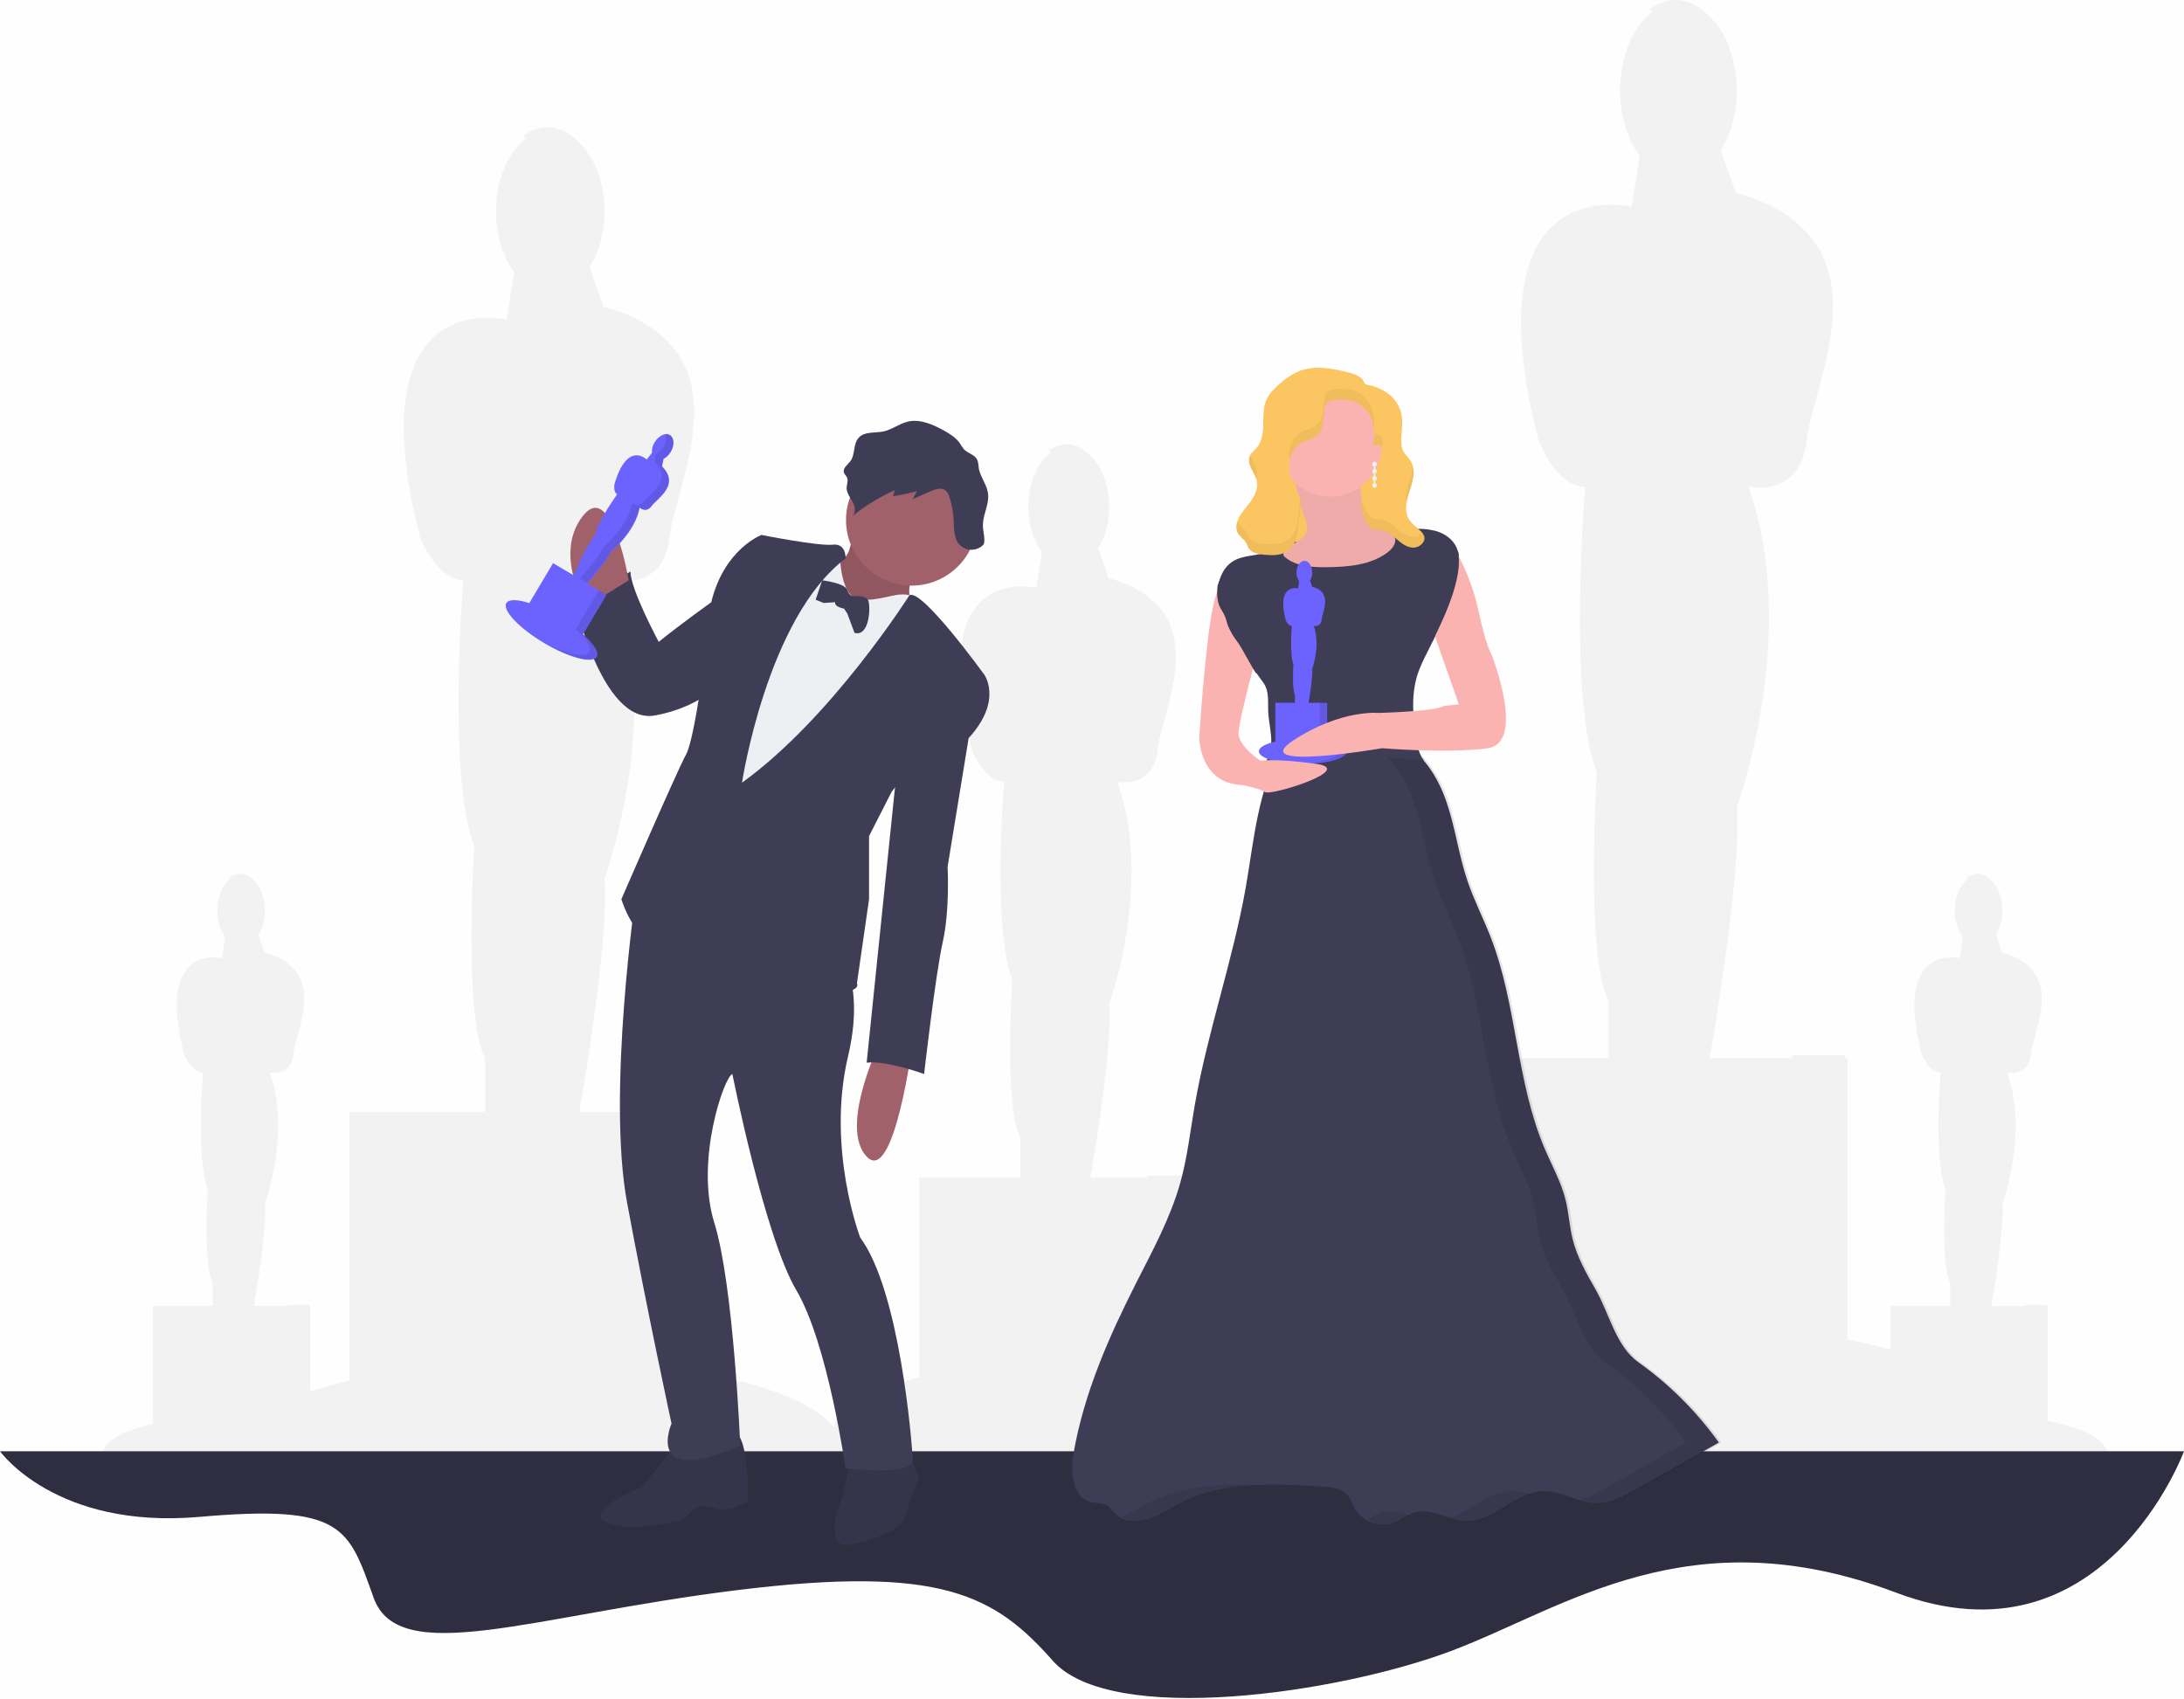 <svg width="1081" height="841" viewBox="0 0 1081 841" fill="none" xmlns="http://www.w3.org/2000/svg">
<rect width="1081" height="841" fill="#FFFEFE"/>
<g id="undraw_awards_fieb 1" clip-path="url(#clip0_0_1)">
<path id="Vector" d="M979.66 689.32C969.5 678.51 945.99 669.25 914.5 663.12V523.8H913.06V522.36H887.06V523.8H846.21C849.87 502.72 862.08 429.22 859.62 399.7C859.62 399.7 891.36 313.13 865.39 240.98C865.39 240.98 891.39 246.75 894.25 217.89C896.58 194.59 923.33 143.11 892.61 113.49C885.4 105.93 874.68 99.68 859.2 95.49L851.69 74.49C856.59 66.74 859.62 56.28 859.62 44.75C859.62 29.22 854.16 15.61 845.98 7.97C841.27 2.97 835.52 -0.03 829.31 -0.03C824.58 0.042 820.009 1.681 816.31 4.63C816.85 5.04 817.37 5.48 817.89 5.94C808.4 13.03 801.89 27.72 801.89 44.7C801.89 57.55 805.64 69.06 811.57 76.99L807.66 102.42C807.66 102.42 726.86 82.25 761.5 217.89C761.5 217.89 770.16 240.98 784.59 240.98C784.59 240.98 775.93 344.87 790.36 382.39C790.36 382.39 784.59 474.74 796.14 494.94V523.8H723.98V666.7C687.04 675.16 663.37 688.15 663.37 702.7C663.37 728.21 735.73 748.88 824.99 748.88C914.25 748.88 986.6 728.25 986.6 702.73C986.6 698.07 984.16 693.57 979.66 689.32Z" fill="#F2F2F2"/>
<path id="Vector_2" d="M410.92 704.46C401.49 694.4 379.59 685.79 350.24 680.08V550.43H348.9V549.09H324.73V550.43H286.73C290.14 530.82 301.5 462.43 299.21 434.95C299.21 434.95 328.75 354.38 304.58 287.24C304.58 287.24 328.75 292.61 331.44 265.76C333.61 244.08 358.5 196.17 329.91 168.61C323.2 161.61 313.23 155.76 298.83 151.88L291.83 132.3C296.4 125.08 299.21 115.36 299.21 104.62C299.21 90.17 294.14 77.51 286.52 70.4C282.14 65.74 276.79 63 271.01 63C266.614 63.07 262.365 64.596 258.93 67.34C259.43 67.72 259.93 68.13 260.4 68.55C251.57 75.15 245.5 88.82 245.5 104.62C245.5 116.62 249 127.29 254.5 134.62L250.86 158.28C250.86 158.28 175.67 139.48 207.86 265.71C207.86 265.71 215.92 287.19 229.35 287.19C229.35 287.19 221.29 383.87 234.72 418.79C234.72 418.79 229.35 504.73 240.09 523.53V550.38H172.99V683.38C138.62 691.25 116.59 703.38 116.59 716.91C116.59 740.64 183.93 759.91 266.99 759.91C350.05 759.91 417.38 740.67 417.38 716.91C417.38 712.6 415.11 708.41 410.92 704.46Z" fill="#F2F2F2"/>
<path id="Vector_3" d="M632.19 697.69C625.19 690.19 608.85 683.78 586.99 679.53V582.97H585.99V581.97H567.99V582.97H539.69C542.23 568.36 550.69 517.41 548.99 496.97C548.99 496.97 570.99 436.97 552.99 386.97C552.99 386.97 570.99 390.97 572.99 370.97C574.61 354.82 593.15 319.14 571.85 298.61C566.85 293.37 559.43 289.04 548.7 286.15L543.5 271.54C547.215 265.312 549.119 258.171 549 250.92C549 240.16 545.22 230.73 539.54 225.43C536.28 221.96 532.3 219.92 528 219.92C524.724 219.974 521.559 221.114 519 223.16C519.38 223.44 519.74 223.74 520.1 224.06C513.52 228.97 509 239.15 509 250.92C509 259.83 511.61 267.81 515.72 273.3L513 290.93C513 290.93 457 276.93 481 370.93C481 370.93 487 386.93 497 386.93C497 386.93 491 458.93 501 484.93C501 484.93 497 548.93 505 562.93V582.93H455V681.93C429.4 687.79 413 696.8 413 706.93C413 724.61 463.15 738.93 525 738.93C586.85 738.93 637 724.6 637 706.93C637 703.75 635.31 700.63 632.19 697.69Z" fill="#F2F2F2"/>
<path id="Vector_4" d="M1040.16 714.07C1036.02 709.65 1026.41 705.87 1013.53 703.36V646.46H1012.94V645.87H1002.33V646.46H985.65C987.15 637.85 992.14 607.82 991.13 595.77C991.13 595.77 1004.13 560.4 993.49 530.93C993.49 530.93 1004.1 533.29 1005.28 521.5C1006.28 511.99 1017.16 490.96 1004.61 478.86C1001.66 475.77 997.28 473.22 990.96 471.52L987.89 462.92C990.083 459.252 991.205 455.043 991.13 450.77C991.13 444.43 988.9 438.87 985.56 435.77C984.713 434.785 983.67 433.987 982.497 433.428C981.325 432.868 980.049 432.559 978.75 432.52C976.821 432.554 974.957 433.226 973.45 434.43C973.673 434.595 973.886 434.772 974.09 434.96C970.22 437.85 967.56 443.85 967.56 450.79C967.466 455.499 968.866 460.117 971.56 463.98L969.96 474.37C969.96 474.37 936.96 466.12 951.1 521.52C951.1 521.52 954.64 530.95 960.53 530.95C960.53 530.95 957 573.39 962.89 588.71C962.89 588.71 960.53 626.44 965.25 634.71V646.5H935.73V704.87C920.64 708.32 910.97 713.63 910.97 719.58C910.97 730 940.53 738.45 976.97 738.45C1013.41 738.45 1042.97 730 1042.97 719.58C1043 717.64 1042 715.8 1040.16 714.07Z" fill="#F2F2F2"/>
<path id="Vector_5" d="M180.16 714.07C176.02 709.65 166.41 705.87 153.53 703.36V646.46H152.94V645.87H142.33V646.46H125.65C127.15 637.85 132.14 607.82 131.13 595.77C131.13 595.77 144.13 560.4 133.49 530.93C133.49 530.93 144.1 533.29 145.28 521.5C146.23 511.99 157.16 490.96 144.61 478.86C141.61 475.77 137.28 473.22 130.96 471.52L127.89 462.92C130.083 459.252 131.205 455.043 131.13 450.77C131.13 444.43 128.9 438.87 125.56 435.77C124.713 434.785 123.67 433.987 122.497 433.428C121.325 432.868 120.049 432.559 118.75 432.52C116.821 432.554 114.957 433.226 113.45 434.43C113.673 434.595 113.886 434.772 114.09 434.96C110.22 437.85 107.56 443.85 107.56 450.79C107.452 455.486 108.831 460.095 111.5 463.96L109.9 474.35C109.9 474.35 76.9 466.1 91.04 521.5C91.04 521.5 94.58 530.93 100.47 530.93C100.47 530.93 96.94 573.37 102.83 588.69C102.83 588.69 100.47 626.42 105.19 634.69V646.48H75.73V704.85C60.64 708.3 50.97 713.61 50.97 719.56C50.97 729.98 80.53 738.43 116.97 738.43C153.41 738.43 182.97 729.98 182.97 719.56C183 717.64 182 715.8 180.16 714.07Z" fill="#F2F2F2"/>
<path id="Vector_6" d="M0 718.38H1081C1081 718.38 1041 827.1 938.53 788.38C836.06 749.66 774.82 795.88 718.58 817.12C662.34 838.36 549.87 854.62 521.13 822.12C492.39 789.62 466.13 774.63 364.92 787.12C263.71 799.61 197.45 825.86 184.92 790.87C172.39 755.88 169.92 744.63 98.69 750.87C27.46 757.11 0 718.38 0 718.38Z" fill="#2F2E41"/>
<path id="Vector_7" d="M634.74 369.95C622.6 390.59 620.74 415.43 616.65 439.01C610.23 475.55 597.65 510.79 591.31 547.35C589.1 560.14 587.67 573.11 584.16 585.6C579.34 602.76 570.74 618.6 562.67 634.45C548.93 661.53 536.46 689.69 531.33 719.62C529.73 728.95 530.98 741.62 540.22 743.62C542.86 744.21 545.83 743.74 548.08 745.24C549.4 746.11 550.24 747.52 551.3 748.69C555.36 753.17 562.35 753.69 568.15 752.06C573.95 750.43 579.01 746.85 584.39 744.06C605.75 733.06 631.07 734.37 655.03 735.93C659.44 736.21 664.39 736.76 667.18 740.2C668.59 741.95 669.18 744.2 670.23 746.2C673.95 753.45 683.77 756.82 691.15 753.38C693.91 752.09 696.28 750.02 699.15 748.96C707.92 745.69 717.15 752.78 726.54 752.83C740.04 752.89 750.2 738.59 763.69 738.1C772.89 737.77 781.3 744.04 790.5 744.1C797.4 744.1 803.76 740.62 809.76 737.23L850.76 714.07C839.799 698.74 826.374 685.332 811.03 674.39C799.74 666.39 796.69 650.39 789.8 638.39C785.25 630.45 780.65 622.39 778.43 613.52C776.83 607.12 776.51 600.46 774.93 594.05C772.74 585.21 768.23 577.16 764.65 568.79C750.45 535.63 750.93 497.79 737.92 464.14C734.26 454.66 729.55 445.59 726.3 435.96C722.02 423.28 720.35 409.84 716.03 397.18C711.71 384.52 704.03 372.09 691.78 366.64C686.464 364.454 680.804 363.225 675.06 363.01C660.75 362.09 648.02 364.55 634.74 369.95Z" fill="#3F3D56"/>
<path id="Vector_8" opacity="0.1" d="M682.83 749C680.803 749.89 678.865 750.968 677.04 752.22C679.298 753.645 681.869 754.499 684.532 754.708C687.194 754.917 689.867 754.475 692.32 753.42C694.26 752.51 696 751.22 697.86 750.17C692.74 748.57 687.71 747.18 682.83 749Z" fill="black"/>
<path id="Vector_9" opacity="0.1" d="M568.09 744.11C563.76 746.33 559.63 749.04 555.16 750.89C559.22 753.31 564.65 753.42 569.32 752.07C575.12 750.38 580.18 746.86 585.55 744.07C597.27 738.07 610.19 735.72 623.41 735.07C604.25 734.43 584.94 735.45 568.09 744.11Z" fill="black"/>
<path id="Vector_10" opacity="0.1" d="M812.18 674.38C800.89 666.38 797.85 650.38 790.95 638.38C786.4 630.44 781.8 622.38 779.58 613.51C777.98 607.11 777.66 600.45 776.08 594.04C773.9 585.2 769.39 577.15 765.81 568.78C751.61 535.62 752.08 497.78 739.08 464.13C735.41 454.65 730.7 445.58 727.45 435.95C723.18 423.27 721.45 409.83 717.18 397.17C712.91 384.51 705.18 372.08 692.93 366.63C687.7 364.29 681.93 363.38 676.21 363C671.385 362.681 666.541 362.764 661.73 363.25C666.471 363.646 671.119 364.794 675.5 366.65C687.72 372.1 695.43 384.53 699.75 397.19C704.07 409.85 705.75 423.29 710.02 435.97C713.27 445.6 718.02 454.67 721.64 464.15C734.64 497.8 734.17 535.64 748.37 568.8C751.96 577.17 756.47 585.22 758.65 594.06C760.23 600.47 760.55 607.13 762.15 613.53C764.37 622.4 768.97 630.46 773.52 638.4C780.41 650.4 783.46 666.34 794.75 674.4C810.099 685.334 823.531 698.736 834.5 714.06L793.5 737.22C790.072 739.274 786.475 741.033 782.75 742.48C785.651 743.469 788.686 744.012 791.75 744.09C798.64 744.09 805 740.61 811 737.22L852 714.06C841.014 698.721 827.558 685.312 812.18 674.38Z" fill="black"/>
<path id="Vector_11" opacity="0.1" d="M747.37 738.14C736.8 738.52 728.27 747.39 718.57 751.14C721.511 752.133 724.578 752.703 727.68 752.83C738.54 752.83 747.24 743.64 757.25 739.77C754.074 738.665 750.732 738.114 747.37 738.14Z" fill="black"/>
<g id="girl">
<path id="Vector_12" d="M688.1 201.78H631.06V277.84H688.1V201.78Z" fill="#FBC661"/>
<path id="Vector_13" d="M686.56 260.78C683.66 260.33 680.7 260.78 677.77 260.78C670.56 260.69 668.51 269.4 661.32 270.11C652.55 270.97 640.39 265.42 633.06 270.32C631.72 271.254 630.301 272.07 628.82 272.76C622.82 275.4 615.49 274.42 610 278.01C604.51 281.6 602.5 288.69 602.5 295.25C602.363 297.597 602.703 299.948 603.5 302.16C604.27 304.03 605.55 305.65 606.32 307.52C606.86 308.84 607.14 310.25 607.59 311.61C608.816 314.724 610.501 317.636 612.59 320.25L625.29 337.92C628.62 342.56 627.29 348.3 627.83 353.99C628.23 358.36 629.25 362.68 629.24 367.06C629.23 371.44 628.03 376.06 624.76 379.06C632.28 378.6 639.777 377.91 647.25 376.99C653.41 376.23 659.55 375.32 665.74 374.88C678.74 373.96 691.8 375.15 704.74 376.34C702.6 373.68 701.63 369.97 701.1 366.6C699.34 355.42 698.23 343.71 701.91 333.01C703.091 329.811 704.477 326.691 706.06 323.67L710.01 315.72C715.6 304.48 720.82 292.96 722.01 280.46C722.456 277.25 722.074 273.98 720.9 270.96C719.17 267.09 715.43 264.37 711.4 263.05C707.308 261.884 703.032 261.511 698.8 261.95C694.86 262.14 690.5 261.38 686.56 260.78Z" fill="#3F3D56"/>
<path id="Vector_14" d="M645.5 255.52C646.41 257.9 647.5 260.45 646.79 262.91C645.47 267.79 638.73 268.78 635.79 272.91C635.534 273.19 635.357 273.533 635.278 273.904C635.199 274.275 635.22 274.66 635.34 275.02C635.481 275.261 635.664 275.474 635.88 275.65C641.37 280.43 649.31 280.84 656.59 280.76C667.2 280.66 678.53 279.76 686.94 273.33C689.29 271.53 691.5 268.53 690.3 265.82C689.37 263.75 686.92 262.97 684.89 261.95C680.34 259.66 677.08 255.3 675.28 250.53C673.48 245.76 673.02 240.61 672.94 235.53C673.021 234.661 672.832 233.788 672.4 233.03C671.7 232.03 670.4 231.88 669.17 231.8C662.317 231.342 655.435 231.617 648.64 232.62C646.72 232.9 643.06 233.16 641.71 234.73C640.36 236.3 641.14 238.16 641.4 239.87C642.212 245.216 643.586 250.462 645.5 255.52Z" fill="#FBB3B2"/>
<path id="Vector_15" opacity="0.05" d="M645.5 255.52C646.41 257.9 647.5 260.45 646.79 262.91C645.47 267.79 638.73 268.78 635.79 272.91C635.534 273.19 635.357 273.533 635.278 273.904C635.199 274.275 635.22 274.66 635.34 275.02C635.481 275.261 635.664 275.474 635.88 275.65C641.37 280.43 649.31 280.84 656.59 280.76C667.2 280.66 678.53 279.76 686.94 273.33C689.29 271.53 691.5 268.53 690.3 265.82C689.37 263.75 686.92 262.97 684.89 261.95C680.34 259.66 677.08 255.3 675.28 250.53C673.48 245.76 673.02 240.61 672.94 235.53C673.021 234.661 672.832 233.788 672.4 233.03C671.7 232.03 670.4 231.88 669.17 231.8C662.317 231.342 655.435 231.617 648.64 232.62C646.72 232.9 643.06 233.16 641.71 234.73C640.36 236.3 641.14 238.16 641.4 239.87C642.212 245.216 643.586 250.462 645.5 255.52Z" fill="black"/>
<path id="Vector_16" d="M658.41 245.82C672.554 245.82 684.02 234.354 684.02 220.21C684.02 206.066 672.554 194.6 658.41 194.6C644.266 194.6 632.8 206.066 632.8 220.21C632.8 234.354 644.266 245.82 658.41 245.82Z" fill="#FBB3B2"/>
<path id="Vector_17" d="M656.86 366.76V347.87H647.69C648.18 345.04 649.82 335.15 649.49 331.18C649.49 331.18 653.76 319.54 650.27 309.84C650.736 309.953 651.222 309.958 651.69 309.854C652.158 309.75 652.596 309.541 652.97 309.242C653.345 308.942 653.646 308.561 653.85 308.128C654.055 307.694 654.157 307.219 654.15 306.74C654.53 302.86 659.97 293.16 649.49 290.44L648.42 287.44C649.144 286.233 649.515 284.847 649.49 283.44C649.49 280.23 647.75 277.62 645.61 277.62C643.47 277.62 641.73 280.23 641.73 283.44C641.693 284.991 642.148 286.514 643.03 287.79L642.5 291.25C642.5 291.25 631.64 288.53 636.3 306.77C636.3 306.77 637.46 309.87 639.4 309.87C639.4 309.87 638.24 323.87 640.18 328.87C640.18 328.87 639.4 341.28 640.95 344V347.88H631.25V367.09C626.25 368.23 623.1 369.98 623.1 371.94C623.1 375.37 632.83 378.15 644.83 378.15C656.83 378.15 666.56 375.37 666.56 371.94C666.56 369.77 662.71 367.87 656.86 366.76Z" fill="#6C63FF"/>
<path id="Vector_19" opacity="0.1" d="M656.67 366.56V347.68H653.18V366.56C659.02 367.68 662.88 369.56 662.88 371.73C662.88 375 654.08 377.67 642.88 377.92H644.63C656.63 377.92 666.36 375.14 666.36 371.71C666.37 369.58 662.5 367.68 656.67 366.56Z" fill="black"/>
<path id="Vector_20" d="M667.04 184.25C659.04 182.25 650.44 180.72 642.82 183.79C639.322 185.34 636.105 187.458 633.3 190.06C630.71 192.31 628.19 194.8 626.81 197.95C625.16 201.75 625.35 206.05 625.25 210.19C625.15 214.33 624.6 218.77 621.85 221.86C620.78 223.06 619.39 224.04 618.7 225.5C617.7 227.5 618.36 229.97 619.34 232C620.32 234.03 621.63 235.95 622.08 238.17C622.69 241.24 621.5 244.42 619.81 247.06C618.12 249.7 615.92 251.98 614.17 254.59C612.42 257.2 611.06 260.94 612.65 263.81C613.65 265.66 615.71 266.81 616.75 268.63C617.25 269.5 617.5 270.51 618.03 271.36C619.5 273.69 622.59 274.26 625.32 274.54C629.69 275 634.56 275.14 637.95 272.34C640.28 270.42 641.46 267.43 642.03 264.46C642.6 261.49 642.62 258.46 643.15 255.46C643.53 253.32 644.15 251.18 643.97 249.02C643.72 246.14 642.05 243.61 640.74 241.02C638.767 237.424 637.845 233.345 638.08 229.25C638.47 225.19 640.61 221.18 644.19 219.25C646.71 217.86 649.82 217.51 651.96 215.59C655.35 212.59 654.84 207.27 655.45 202.78C655.531 201.78 655.857 200.814 656.4 199.97C657.46 198.53 659.4 198.14 661.2 197.97C665.39 197.61 669.84 198.06 673.35 200.39C676.603 202.7 678.855 206.16 679.65 210.07C680.421 213.957 680.349 217.963 679.44 221.82C679.58 220.13 682.18 219.67 683.38 220.82C684.58 221.97 684.64 223.95 684.3 225.61C682.9 232.61 676.56 237.61 674.43 244.41C673.585 247.212 673.478 250.185 674.12 253.041C674.761 255.896 676.128 258.538 678.09 260.71C678.617 261.355 679.308 261.845 680.09 262.13C680.89 262.285 681.708 262.326 682.52 262.25C685.71 262.25 688.45 264.44 690.88 266.52C693.31 268.6 695.88 270.83 699.12 271.08C702.36 271.33 705.85 268.41 704.89 265.36C704.542 264.449 703.983 263.634 703.26 262.98C701.26 260.92 698.64 259.3 697.26 256.78C694.85 252.55 696.32 247.26 697.84 242.63C699.36 238 700.84 232.7 698.37 228.49C697.21 226.49 695.27 224.99 694.37 222.87C693.874 221.643 693.613 220.333 693.6 219.01C693.39 214.17 694.6 209.24 693.6 204.52C693.004 202.244 691.961 200.109 690.531 198.241C689.1 196.373 687.312 194.809 685.27 193.64C683.197 192.379 680.945 191.438 678.59 190.85C677.68 190.62 676.3 190.67 675.66 189.99C675.02 189.31 674.8 188.1 673.99 187.34C672.03 185.66 669.43 184.84 667.04 184.25Z" fill="#FBC661"/>
<path id="Vector_21" opacity="0.05" d="M683.38 215.44C682.945 215.062 682.402 214.833 681.828 214.786C681.254 214.74 680.68 214.878 680.19 215.18C680.165 217.304 679.934 219.421 679.5 221.5C679.94 220.09 682.26 219.77 683.38 220.87C683.604 221.092 683.796 221.345 683.95 221.62C684.091 221.163 684.208 220.699 684.3 220.23C684.64 218.57 684.59 216.63 683.38 215.44Z" fill="black"/>
<path id="Vector_22" opacity="0.05" d="M693.5 213.63C693.51 214.028 693.54 214.425 693.59 214.82C693.883 212.087 693.946 209.334 693.78 206.59C693.557 208.93 693.463 211.28 693.5 213.63Z" fill="black"/>
<path id="Vector_23" opacity="0.05" d="M679.5 221.5C679.47 221.608 679.45 221.718 679.44 221.83L679.5 221.5Z" fill="black"/>
<path id="Vector_24" opacity="0.05" d="M696.17 248.71C696.556 246.674 697.091 244.668 697.77 242.71C698.98 239.05 700.14 234.96 699.35 231.32C698.98 233.358 698.452 235.364 697.77 237.32C696.56 240.94 695.38 245.05 696.17 248.71Z" fill="black"/>
<path id="Vector_25" opacity="0.05" d="M679.65 210.08C679.827 210.862 679.961 211.653 680.05 212.45C680.338 209.845 680.203 207.211 679.65 204.65C678.859 200.736 676.606 197.271 673.35 194.96C669.84 192.64 665.35 192.18 661.2 192.54C659.42 192.7 657.46 193.09 656.4 194.54C655.857 195.381 655.531 196.343 655.45 197.34C654.84 201.84 655.35 207.13 651.96 210.15C649.82 212.08 646.71 212.43 644.19 213.82C640.61 215.82 638.47 219.82 638.08 223.82C637.953 225.264 638.007 226.719 638.24 228.15C638.513 226.308 639.193 224.549 640.231 223.003C641.269 221.456 642.638 220.161 644.24 219.21C646.76 217.82 649.87 217.47 652.01 215.55C655.4 212.55 654.89 207.23 655.5 202.74C655.581 201.74 655.907 200.774 656.45 199.93C657.51 198.49 659.45 198.1 661.25 197.93C665.44 197.57 669.89 198.02 673.4 200.35C676.645 202.681 678.88 206.16 679.65 210.08Z" fill="black"/>
<path id="Vector_26" opacity="0.05" d="M703.88 263.73C703.28 264.395 702.541 264.92 701.714 265.266C700.888 265.611 699.995 265.77 699.1 265.73C695.91 265.48 693.28 263.25 690.86 261.17C688.44 259.09 685.69 256.94 682.5 256.9C681.688 256.971 680.871 256.931 680.07 256.78C679.29 256.491 678.6 256.001 678.07 255.36C675.852 252.93 674.398 249.901 673.89 246.65C673.48 249.17 673.644 251.749 674.367 254.197C675.091 256.645 676.356 258.898 678.07 260.79C678.597 261.435 679.288 261.925 680.07 262.21C680.87 262.366 681.688 262.406 682.5 262.33C685.69 262.33 688.43 264.52 690.86 266.6C693.29 268.68 695.86 270.91 699.1 271.16C702.34 271.41 705.83 268.49 704.87 265.44C704.659 264.809 704.322 264.228 703.88 263.73Z" fill="black"/>
<path id="Vector_27" opacity="0.05" d="M621.84 237.25C622.274 235.787 622.356 234.241 622.08 232.74C621.63 230.53 620.31 228.61 619.34 226.58C619.14 226.167 618.96 225.747 618.8 225.32C618.8 225.38 618.73 225.44 618.7 225.51C617.7 227.51 618.36 229.98 619.34 232.01C620.294 233.697 621.129 235.448 621.84 237.25Z" fill="black"/>
<path id="Vector_28" opacity="0.05" d="M643.68 247.39C643.51 248.28 643.31 249.16 643.15 250.05C642.62 253.05 642.59 256.05 642.03 259.05C641.47 262.05 640.28 265.05 637.95 266.93C634.56 269.72 629.69 269.59 625.32 269.13C622.59 268.85 619.5 268.27 618.03 265.95C617.5 265.09 617.25 264.09 616.75 263.21C615.75 261.37 613.68 260.21 612.65 258.39C612.58 258.27 612.52 258.13 612.46 258C612.078 258.93 611.898 259.931 611.931 260.935C611.963 261.94 612.209 262.927 612.65 263.83C613.65 265.68 615.71 266.83 616.75 268.65C617.25 269.52 617.5 270.53 618.03 271.38C619.5 273.71 622.59 274.28 625.32 274.56C629.69 275.02 634.56 275.16 637.95 272.36C640.28 270.44 641.46 267.45 642.03 264.48C642.6 261.51 642.62 258.48 643.15 255.48C643.53 253.34 644.15 251.2 643.97 249.04C643.92 248.483 643.823 247.931 643.68 247.39Z" fill="black"/>
<path id="Vector_29" d="M606.42 285.39C606.42 285.39 601.42 288.11 598.27 313.33C595.12 338.55 593.61 365.33 593.61 365.33C593.61 365.33 593.61 387.84 614.95 388.61C614.95 388.61 623.49 390.17 626.21 392.11C628.93 394.05 671.61 380.85 651.43 378.11C631.25 375.37 623.88 376.55 623.88 376.55C623.88 376.55 613.01 369.55 613.01 362.97C613.01 356.39 623.88 317.25 623.88 317.25L606.42 285.39Z" fill="#FBB3B2"/>
<path id="Vector_30" d="M606.34 305.17C606.88 306.49 607.16 307.9 607.61 309.26C608.833 312.375 610.519 315.287 612.61 317.9C615.15 321.44 619.23 329.78 621.76 333.32C623.275 328.125 625.496 323.162 628.36 318.57L606.44 283.07C606.44 283.07 604.72 283.99 602.67 289.77C602.56 290.82 602.5 291.87 602.49 292.9C602.353 295.247 602.693 297.598 603.49 299.81C604.29 301.68 605.57 303.3 606.34 305.17Z" fill="#3F3D56"/>
<path id="Vector_31" d="M681.5 233.25C681.5 233.011 681.425 232.778 681.287 232.583C681.15 232.388 680.955 232.24 680.73 232.16V230.85C680.956 230.771 681.151 230.624 681.289 230.428C681.427 230.233 681.501 229.999 681.5 229.76C681.503 229.544 681.446 229.332 681.336 229.147C681.226 228.961 681.067 228.81 680.877 228.709C680.686 228.608 680.471 228.562 680.256 228.576C680.041 228.59 679.834 228.662 679.657 228.786C679.481 228.91 679.342 229.081 679.256 229.279C679.171 229.477 679.141 229.694 679.172 229.908C679.202 230.121 679.291 230.322 679.428 230.489C679.565 230.655 679.746 230.78 679.95 230.85V232.16C679.723 232.239 679.526 232.387 679.387 232.584C679.248 232.78 679.173 233.014 679.173 233.255C679.173 233.496 679.248 233.73 679.387 233.926C679.526 234.123 679.723 234.271 679.95 234.35V235.65C679.723 235.729 679.526 235.877 679.387 236.074C679.248 236.27 679.173 236.504 679.173 236.745C679.173 236.986 679.248 237.22 679.387 237.416C679.526 237.613 679.723 237.761 679.95 237.84V239.15C679.693 239.242 679.476 239.422 679.338 239.658C679.2 239.894 679.15 240.171 679.197 240.44C679.244 240.71 679.384 240.954 679.593 241.13C679.802 241.306 680.067 241.402 680.34 241.402C680.613 241.402 680.878 241.306 681.087 241.13C681.296 240.954 681.436 240.71 681.483 240.44C681.53 240.171 681.48 239.894 681.342 239.658C681.204 239.422 680.987 239.242 680.73 239.15V237.84C680.957 237.761 681.154 237.613 681.293 237.416C681.432 237.22 681.507 236.986 681.507 236.745C681.507 236.504 681.432 236.27 681.293 236.074C681.154 235.877 680.957 235.729 680.73 235.65V234.35C680.957 234.269 681.152 234.12 681.29 233.923C681.428 233.726 681.502 233.491 681.5 233.25Z" fill="#EEEFF3"/>
<path id="Vector_32" d="M718.95 269.87C724.915 279.851 729.237 290.727 731.75 302.08C735.63 320.32 738.35 324.2 738.35 324.2C738.35 324.2 755.43 367.66 736.41 370.38C717.39 373.1 684.03 370.38 684.03 370.38C684.03 370.38 616.51 382.02 640.18 366.5C663.85 350.98 682.5 352.91 682.5 352.91C682.5 352.91 710.83 352.14 714.71 349.42L722.08 348.65L704.62 298.98L718.95 269.87Z" fill="#FBB3B2"/>
</g>
<path id="Vector_33" d="M700.91 298.39L709.05 317.39C714.55 306.3 720.88 292.71 722.05 280.39C722.16 278.109 722.11 275.824 721.9 273.55C721.007 271.695 719.829 269.991 718.41 268.5L700.91 298.39Z" fill="#3F3D56"/>
<path id="Vector_34" d="M340.02 708.33L318.02 735.97C318.02 735.97 273.55 753.6 314.41 755.97C314.41 755.97 334.41 754.37 338.41 751.56C342.41 748.75 344.82 743.15 352.83 746.36C360.84 749.57 370.06 743.15 370.06 743.15C370.06 743.15 371.26 711.9 363.25 708.3C355.24 704.7 340.02 708.33 340.02 708.33Z" fill="#36344A"/>
<path id="Vector_35" d="M422.15 718.34L416.94 741.18C416.94 741.18 405.32 768.42 422.15 764.41C438.98 760.4 447.39 756 448.99 747.99C450.59 739.98 454.99 731.16 454.99 731.16C454.99 731.16 450.18 718.74 445.78 718.34C441.38 717.94 422.15 718.34 422.15 718.34Z" fill="#36344A"/>
<path id="Vector_36" d="M314.78 442.31C314.78 442.31 300.36 541.31 310.38 595.31C320.4 649.31 332.38 704.68 332.38 704.68C332.38 704.68 318.38 736.68 366.38 715.5C366.38 715.5 363.18 636.17 353.56 605.33C343.94 574.49 358.5 532.85 362.5 531.65C362.5 531.65 378.5 612.18 394.15 638.65C409.8 665.12 418.5 726.76 418.5 726.76C418.5 726.76 452.16 731.16 451.76 722.35C451.36 713.54 445.35 639.02 425.76 612.58C425.76 612.58 408.93 568.51 419.76 522.84C430.59 477.17 408.14 461.54 408.14 461.54L372.5 419.48L336.85 411.48L314.78 442.31Z" fill="#3F3D56"/>
<g id="boy">
<path id="Vector_37" d="M434.97 517.25C434.97 517.25 415.34 558.11 428.97 572.53C442.6 586.95 451.81 515.65 451.81 515.65L434.97 517.25Z" fill="#A0616A"/>
<path id="Vector_38" d="M420.5 271.75C420.124 273.054 419.518 274.28 418.71 275.37C417.874 276.267 416.885 277.009 415.79 277.56C412.27 279.546 408.545 281.146 404.68 282.33C403.68 284.33 405.3 286.58 406.84 288.2L411.36 292.98C414 295.76 416.64 298.54 419.49 301.1C425.001 306.045 431.254 310.094 438.02 313.1C441.56 314.67 446.13 315.79 448.97 313.16C451.81 310.53 451.1 305.91 452.82 302.48C453.037 302.276 453.204 302.024 453.307 301.744C453.411 301.464 453.448 301.164 453.416 300.868C453.384 300.572 453.284 300.286 453.123 300.035C452.962 299.784 452.746 299.573 452.49 299.42C450.17 297.13 449.7 293.51 450.19 290.29C450.68 287.07 451.99 284.03 452.74 280.86C453.49 277.69 453.63 274.15 451.94 271.36C450.946 269.876 449.66 268.61 448.16 267.64C444.877 265.311 441.217 263.565 437.34 262.48C435.34 261.93 433.34 261.56 431.34 260.97C430.1 260.59 426.74 258.27 425.68 258.46C423.5 258.82 421.27 269.42 420.5 271.75Z" fill="#A0616A"/>
<path id="Vector_39" opacity="0.1" d="M420.5 271.75C420.124 273.054 419.518 274.28 418.71 275.37C417.874 276.267 416.885 277.009 415.79 277.56C412.27 279.546 408.545 281.146 404.68 282.33C403.68 284.33 405.3 286.58 406.84 288.2L411.36 292.98C414 295.76 416.64 298.54 419.49 301.1C425.001 306.045 431.254 310.094 438.02 313.1C441.56 314.67 446.13 315.79 448.97 313.16C451.81 310.53 451.1 305.91 452.82 302.48C453.037 302.276 453.204 302.024 453.307 301.744C453.411 301.464 453.448 301.164 453.416 300.868C453.384 300.572 453.284 300.286 453.123 300.035C452.962 299.784 452.746 299.573 452.49 299.42C450.17 297.13 449.7 293.51 450.19 290.29C450.68 287.07 451.99 284.03 452.74 280.86C453.49 277.69 453.63 274.15 451.94 271.36C450.946 269.876 449.66 268.61 448.16 267.64C444.877 265.311 441.217 263.565 437.34 262.48C435.34 261.93 433.34 261.56 431.34 260.97C430.1 260.59 426.74 258.27 425.68 258.46C423.5 258.82 421.27 269.42 420.5 271.75Z" fill="black"/>
<path id="Vector_40" d="M416.01 278.94C415.96 278.15 415.87 277.23 415.2 276.8C414.81 276.585 414.364 276.491 413.92 276.53C404.46 276.53 396.79 283.97 390.84 291.31C378.3 306.76 368.41 324.2 359.84 342.17C354.57 353.24 349.68 365.69 353.07 377.48C354.142 380.977 355.737 384.291 357.8 387.31C360.642 391.625 364.091 395.508 368.04 398.84C369.522 400.265 371.359 401.267 373.36 401.74C376.36 402.22 379.21 400.57 381.77 398.98C386.91 395.78 392.027 392.547 397.12 389.28C405.39 383.98 413.66 378.59 420.95 372.01C428.24 365.43 434.57 357.57 438.16 348.43C439.69 344.55 440.71 340.43 442.43 336.67C445.05 330.88 449.28 325.77 450.78 319.59C451.49 316.64 451.55 313.59 452.31 310.64C452.91 308.29 453.95 306.07 454.45 303.7C454.95 301.33 454.83 298.7 453.32 296.76C450.78 293.54 445.84 294.02 441.82 294.85C436.58 295.93 427.24 298.59 422.25 295.42C417.98 292.69 416.31 283.58 416.01 278.94Z" fill="#EEEFF3"/>
<path id="Vector_41" d="M413.34 298.09L407.73 298.49L403.73 296.88L406.94 287.27C406.94 287.27 418.24 288.55 419.4 292.11C419.4 292.11 420.24 294.56 421.6 294.92C422.96 295.28 428.6 294.48 429.77 297.28C430.94 300.08 430.57 315.28 422.96 313.28L419.36 303.66L417.75 301.26C417.75 301.26 412.94 300.49 413.34 298.09Z" fill="#3F3D56"/>
<path id="Vector_42" d="M367.26 387.43C367.26 387.43 379.68 305.7 418.54 276.43C418.54 276.43 418.94 268.82 412.13 269.62C405.32 270.42 376.88 264.81 376.88 264.81L350.04 316.9C350.04 316.9 344.04 365.37 339.62 373.38C335.2 381.39 307.57 445.1 307.57 445.1C307.57 445.1 323.2 497.58 346.43 427.1C346.43 427.1 328.43 484.39 379.28 490C430.13 495.61 424.15 486.79 424.15 486.79L430.15 445.13V413.87L441.37 391.87L487.04 333.78C487.04 333.78 456.04 290.86 450.12 294.69C450.13 294.65 411.73 355.38 367.26 387.43Z" fill="#3F3D56"/>
<path id="Vector_43" d="M382.89 268.04L376.89 264.83C376.89 264.83 358.46 271.64 352.05 298.09C352.05 298.09 336.43 309.3 326.05 317.72C326.05 317.72 312.05 291.72 312.05 282.86C312.05 282.86 288.81 298.49 283.6 294.48C283.6 294.48 297.6 358.98 324.07 354.17C350.54 349.36 360.5 333.74 360.5 333.74L382.89 268.04Z" fill="#3F3D56"/>
<path id="Vector_44" d="M471.83 336.15L487.05 333.74C487.05 333.74 496.67 346.56 479.44 365.39L469.02 429.09C469.02 429.09 470.22 450.32 466.62 466.35C463.02 482.38 457.4 531.65 457.4 531.65C457.4 531.65 438.98 524.84 428.96 526.04L444.18 378.25L471.83 336.15Z" fill="#3F3D56"/>
<path id="Vector_45" d="M311.18 287.25C311.18 287.25 302.76 236.77 288.34 255.6C273.92 274.43 289.94 300.47 289.94 300.47L311.18 287.25Z" fill="#A0616A"/>
<path id="Vector_46" d="M451.2 289.88C469.122 289.88 483.65 275.352 483.65 257.43C483.65 239.508 469.122 224.98 451.2 224.98C433.278 224.98 418.75 239.508 418.75 257.43C418.75 275.352 433.278 289.88 451.2 289.88Z" fill="#A0616A"/>
<path id="Vector_47" d="M477.14 222.42C476.399 221.496 475.73 220.517 475.14 219.49C473.19 216.63 470.14 214.76 467.14 213.08C461.65 210.08 455.39 207.26 449.28 208.72C445.05 209.72 441.46 212.72 437.2 213.58C432.94 214.44 427.88 213.49 425.01 216.69C422.14 219.89 423.41 224.93 420.94 228.24C419.57 230.07 417.03 231.75 417.72 233.93C418.01 234.85 418.86 235.5 419.25 236.39C419.94 237.95 419.09 239.74 419.05 241.45C419 243.98 420.73 246.15 421.95 248.37C423.17 250.59 423.83 253.69 421.95 255.43C428.314 250.34 435.288 246.064 442.71 242.7C442.699 243.727 442.431 244.734 441.93 245.63C445.949 245.038 449.927 244.193 453.84 243.1L451.78 247.05L460.62 243.19C463.01 242.14 466.01 241.19 468.05 242.79C468.99 243.687 469.65 244.836 469.95 246.1C471.115 249.712 471.808 253.46 472.01 257.25C472.23 261.53 472.01 266.25 474.78 269.52C475.565 270.348 476.511 271.007 477.561 271.454C478.611 271.902 479.741 272.129 480.882 272.121C482.023 272.114 483.151 271.872 484.195 271.411C485.238 270.949 486.176 270.279 486.95 269.44C487.73 266.44 486.56 263.34 486.5 260.26C486.41 255.77 488.67 251.55 489.08 247.08C489.61 241.43 486.27 238.08 484.75 233.08C484.16 231.16 484.52 228.89 483.39 227.08C481.93 224.84 478.95 224.34 477.14 222.42Z" fill="#3F3D56"/>
<path id="Vector_48" d="M288.55 313.94L300.12 294.51L290.68 288.89C292.92 286.27 300.68 277.11 302.75 272.83C302.75 272.83 314.27 263.47 316.62 251.35C316.62 251.35 319.74 254.29 322.52 250.53C325.3 246.77 336.82 240.13 327.71 230.92L328.44 227.19C329.924 226.392 331.154 225.193 331.99 223.73C333.99 220.42 333.76 216.73 331.56 215.37C329.36 214.01 325.97 215.67 324 218.98C323.018 220.551 322.556 222.391 322.68 224.24L320.05 227.44C320.05 227.44 310.53 217.99 304.15 239.6C304.15 239.6 303.45 243.51 305.45 244.7C305.45 244.7 295.69 258.35 294.6 264.7C294.6 264.7 286.2 277 286.13 280.7L283.75 284.7L273.75 278.76L261.99 298.53C256.18 296.66 251.84 296.53 250.64 298.53C248.54 302.06 256.84 310.88 269.19 318.23C281.54 325.58 293.24 328.67 295.34 325.15C296.69 322.98 293.88 318.66 288.55 313.94Z" fill="#6C63FF"/>
<path id="Vector_49" opacity="0.1" d="M328.31 221.25C327.475 222.713 326.249 223.914 324.77 224.72L324.03 228.44C333.15 237.65 321.62 244.3 318.84 248.06C318.554 248.557 318.157 248.983 317.681 249.303C317.205 249.624 316.662 249.831 316.094 249.909C315.525 249.987 314.946 249.934 314.401 249.754C313.856 249.574 313.36 249.272 312.95 248.87C310.6 260.99 299.08 270.35 299.08 270.35C296.99 274.64 289.25 283.8 287.01 286.41L290.6 288.55C292.84 285.94 300.6 276.77 302.67 272.49C302.67 272.49 314.19 263.13 316.54 251.01C316.54 251.01 319.66 253.95 322.44 250.19C325.22 246.43 336.74 239.79 327.63 230.58L328.36 226.85C329.84 226.05 331.067 224.852 331.9 223.39C333.9 220.09 333.68 216.39 331.48 215.03C330.82 214.652 330.054 214.501 329.3 214.6C329.637 215.713 329.723 216.886 329.552 218.036C329.381 219.186 328.957 220.284 328.31 221.25Z" fill="black"/>
<path id="Vector_50" opacity="0.1" d="M288.5 313.62L300.07 294.19L296.5 292.05L284.93 311.48C290.26 316.21 293.06 320.48 291.74 322.74C289.74 326.09 279.05 323.45 267.39 316.87C267.98 317.23 268.57 317.6 269.18 317.96C281.52 325.31 293.23 328.41 295.33 324.88C296.6 322.66 293.8 318.34 288.5 313.62Z" fill="black"/>
</g>
</g>
<defs>
<clipPath id="clip0_0_1">
<rect width="1081" height="840.51" fill="white"/>
</clipPath>
</defs>
</svg>
